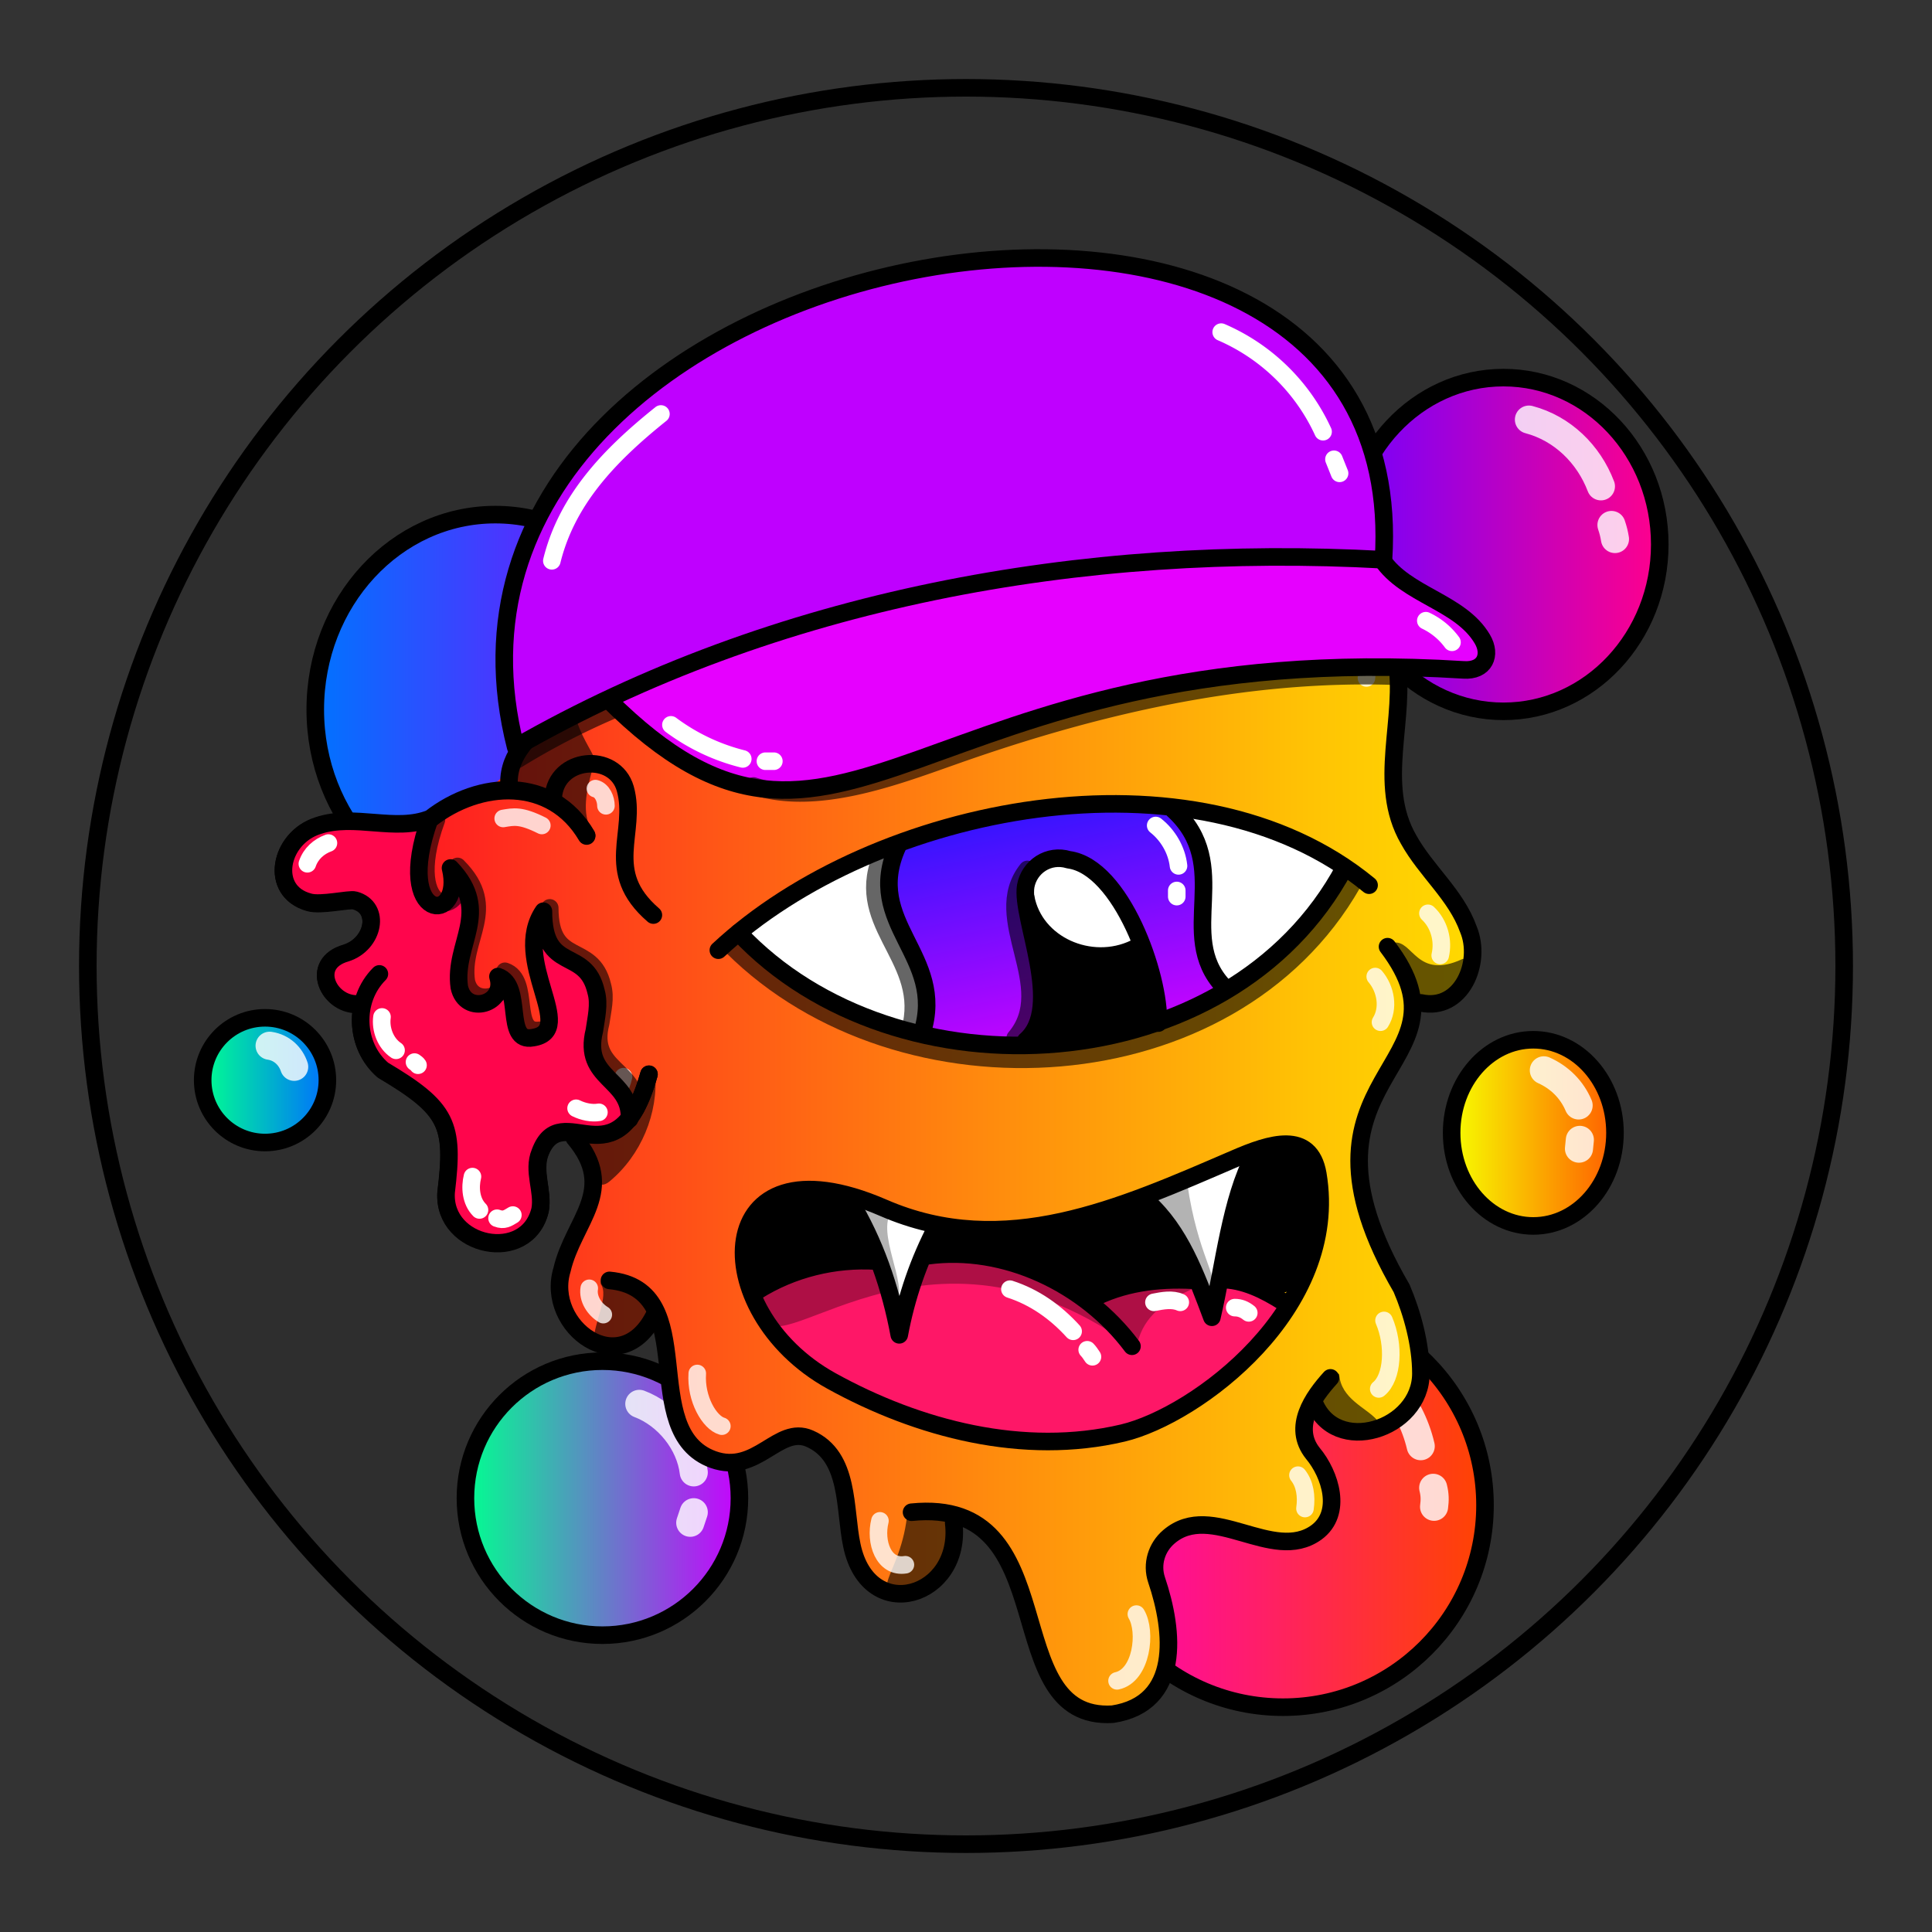 <svg version="1.1" id="Layer_1" xmlns="http://www.w3.org/2000/svg" x="0" y="0" viewBox="0 0 1100 1100" style="enable-background:new 0 0 1100 1100" xml:space="preserve" xmlns:xlink="http://www.w3.org/1999/xlink"><rect x="0" y="0" width="1100" height="1100" fill="#333333" stroke="none"/><circle cx="550" cy="550" r="500" style="fill:#2e2e2e"/><linearGradient id="a1" gradientUnits="userSpaceOnUse" x1="264.957" y1="853.134" x2="422.298" y2="853.134"><stop offset="0" style="stop-color:#00ff90"/><stop offset="1" style="stop-color:#c800ff"/></linearGradient><circle cx="343" cy="853" r="78" style="fill:url(#a1);stroke:#000;stroke-width:10;stroke-linecap:round;stroke-linejoin:round;stroke-miterlimit:10"/><linearGradient id="b1" gradientUnits="userSpaceOnUse" x1="826.38" y1="645.312" x2="919.38" y2="645.312"><stop offset="0" style="stop-color:#f7ff00"/><stop offset="1" style="stop-color:#ff5e00"/></linearGradient><ellipse style="fill:url(#b1);stroke:#000;stroke-width:10;stroke-linecap:round;stroke-linejoin:round;stroke-miterlimit:10" cx="873" cy="645" rx="46.5" ry="53"/><linearGradient id="c1" gradientUnits="userSpaceOnUse" x1="179.591" y1="404.219" x2="384.591" y2="404.219"><stop offset="0" style="stop-color:#0073ff"/><stop offset="1" style="stop-color:#8c00ff"/></linearGradient><ellipse style="fill:url(#c1);stroke:#000;stroke-width:10;stroke-linecap:round;stroke-linejoin:round;stroke-miterlimit:10" cx="282" cy="404" rx="102.5" ry="111"/><linearGradient id="d1" gradientUnits="userSpaceOnUse" x1="766.562" y1="310.33" x2="944.562" y2="310.33"><stop offset="0" style="stop-color:#7300ff"/><stop offset="1" style="stop-color:#ff008c"/></linearGradient><ellipse style="fill:url(#d1);stroke:#000;stroke-width:10;stroke-linecap:round;stroke-linejoin:round;stroke-miterlimit:10" cx="856" cy="310" rx="89" ry="95"/><linearGradient id="e1" gradientUnits="userSpaceOnUse" x1="615.769" y1="857.232" x2="845.269" y2="857.232"><stop offset="0" style="stop-color:#f0b"/><stop offset="1" style="stop-color:#f40"/></linearGradient><circle style="fill:url(#e1);stroke:#000;stroke-width:10;stroke-linecap:round;stroke-linejoin:round;stroke-miterlimit:10" cx="730.5" cy="857" r="115"/><linearGradient id="f1" gradientUnits="userSpaceOnUse" x1="115.411" y1="614.727" x2="186.411" y2="614.727"><stop offset="0" style="stop-color:#00ff90"/><stop offset="1" style="stop-color:#006fff"/></linearGradient><circle style="fill:url(#f1);stroke:#000;stroke-width:10;stroke-linecap:round;stroke-linejoin:round;stroke-miterlimit:10" cx="150.9" cy="615" r="35.5"/><path d="M313 326.3c18 9.9 33 27 39.6 46m7 22.7 1 7m509.9-163.1c19 5 34 19.6 41 38m6 22c1 3 1.5 5 2 8M879 609.4c9 4 16 11 19.8 20m.7 19.6-.5 5M759 766.9c25 9 44 31 49.9 56.5m7.1 23.7c1 4 1 7 .5 10.8M364 799.3c16 6 29 22 31 39m0 22.7-2 6M153.5 595.4c7 1 12 6 14 12" style="opacity:.812;fill:none;stroke:#fff;stroke-width:16;stroke-linecap:round;stroke-linejoin:round;stroke-miterlimit:10;stroke-dasharray:0,0,0,0,0,0"/><linearGradient id="a6" gradientUnits="userSpaceOnUse" x1="163.939" y1="511.702" x2="836.611" y2="511.702" gradientTransform="matrix(1 0 0 -1 0 1100)"><stop offset="0" style="stop-color:#ff0026"/><stop offset=".225" style="stop-color:#ff371c"/><stop offset=".604" style="stop-color:#ff8d0d"/><stop offset=".871" style="stop-color:#ffc404"/><stop offset="1" style="stop-color:#ffd900"/></linearGradient><path style="fill:url(#a6)" d="M533 209.1c-68 59.6-71 20-121 36.5-19.6 10.9-14 30-9.7 39.6 11 23-51 9-69 40.3-10 18 .1 42-7.5 61.8-9 19.6-34 35-37 52.2-43 48-154 7-119 70.4 6 11 33-6 39 9.1 7 17.5-39 29-21 46.7 18 5 21 39.9 57 63.2 14 20 3 51 19 69.1 35.8 38 46-25 41-34.3 4-39 44-11 22 38.7-23 52 11 74 36.5 56.6 24-9 13 39 23 50.9 19.5 37 55 12 67 12 18 1 28 22 29.8 40.3 6.5 63 54 46 59 8 15.5-34 45 49 47 59.9 11 73 69 42 71 17.9 3-54-3-60.1 2-68.3 18.5-31 71 13 90.8-15.5 14-19.7-31-63.5 8-55.4 94 19 19-101 14-120.4-9-35.5 14-106 47-121.7 18-9 17-35.5 7-52.8-9.5-17-25-30.6-31-48.9-13.5-54 22-102-36-133.3-5-3-7-9.5-4-14.4 17-26 1-66-32-71.4-22-3-44 9-66.5 6.3C616 247 579.9 178 533 209.1z"/><style>.st40{fill:none;stroke:#000;stroke-width:10;stroke-linecap:round;stroke-linejoin:round;stroke-miterlimit:10}.st98{opacity:.6;enable-background:new}</style><g id="Outline"><path class="st98" d="M793 537c-1 .7-1 2-.5 3 5 10 11 35 25 30 8-2 21-13 18-22.4-.5-1-2-2-3-1.5-26 12-28-11-39-9.4v.3zm-34 274.5c6 5 26 8 25-3-6-7-20.6-12-21.5-26C750 772 744 803 759 811.5zm-219.3 52s1 .5 1 .8c9 13.5-3 36-18 40-34 6-9-6-6-44 .3-5.3 22.3 2.7 23 3.2zM342 731c5 7-4 22-4 33 8 13 29.6-5 33-14.9 2-12-17-21-28-20.2-1 .1-1 1.1-1 2.1zm31-120.2c2 23-8 47-26 61.9-13 10.9-17.5-30.6-8-27.9 6 4.2 28-18.8 34-34zm-157-59.9c-8 6-17 3-25 1-11 5 4 20 13.5 16 5-4 12-9 12-15.7-.5-.2-1.5-.2-.5-1.3zM337 473c-6-10-3-23 0-34 0-1 0-2-.6-2-9-9-23 11-19.8 20.7C318 463 338 475 337 472.8v.2z"/><path class="st98" d="M326 392c-2 29 24 45 7 44-7 2-14 1-15 11-1 11-24 0-24.5-1.3C285 433 317 404.5 326 392zm103-118c-9.9-4-16-16-18-25-4-6-9.9 1-11 6-7 54 29.5 28 29 19zm293 9c16 21 29.5 12 40 20.7 3 4 1 9.6-1 14-3 9-13 9-20 4.1-14.5-5.8-22-22.2-19-38.8z"/><path class="st40" d="M347 729c53.5 5 15 86 59 102 25 9 37-19.8 55-11.9 23 10.1 19.6 40 24 60.7 9.6 46 63 29.6 58-12.8"/><path class="st40" d="M519 861c89-9 47.5 119 114.5 115 39-6 35-47 25-76.5-3-9 0-18.5 7-24.5 24.5-21 59 15.5 84-2.5 15-11 8-33-2-45-12-15 0-32 10-43"/><path class="st40" d="M790 539c53 69.8-64 71 8 194.5 6 14 11 32 11 48.5 0 32-49 47.5-61 16"/><path class="st40" d="M721 287c2 51 64 31 74 88 6 34-11.5 71 7 103 10 18 27 31.5 34 51 8 19-4 47-27 42"/><path class="st40" d="M407 290.6c-16-8-12-29.9-2-41 17-15 40.5-10 61-6 29.8 1 49-29 75-38 50-17 81 55 133 44 23-5 48-11 69 1 25 14 33 55 10 75"/><path class="st40" d="M428 278c-16 26.5-51 17.5-76 28.5-20 10.5-28 33-23 55 10 47-43 51-39 88m25 4.5c1.5-23 35-26 41-5 7 25-13 47 16 72"/><path class="st40" d="M334 476c-20-34-61-31.5-89-9.6-20 8-43-3-64 4-22 7-28 37-5 43.5 6.5 2 23-2 26-1 15 4 11 25-5 30-21 6-10 29 6 29"/><path class="st40" d="M216 554.5c-15 15-14 41 2 55 37 22 41 31 36 69.7-2 31 46 41 53.5 10 2-10.8-4-22 0-33 13-32 44 20 62-44.5"/><path class="st40" d="M327 647.9c25 29.7-.5 47-7 75-10 32.5 34 65 53 25"/><path d="M729 262.5c9 4 16 13 18 22.5m-193-68c12.5 2 24.5 8 34 16m9 9 3 3m-163 10c-5.5-.9-12 .6-15.5 4M362 319.6c-9 2-14 10.7-16 19M339 449c4 1 6 6 6 9.8M308.5 470c-12-6-16-5-22-4M175 492c1-4 5-7 9-7.5m38 89.5c-4 8 0 16 4 19.9m44 78.6c-1 6 1 15 9 18m76-77.5c-3 14-13 14.5-16 16m4.5 119.5c-5-3-9-9-8-15M397 782c-1 14.5 7 28 14 30m90 53.9c-3 12 2 27 14.5 25M636 957c14-3 17-28 11-38m96-60.1c1-7 0-14-4-19m46-49.1c8-6.5 9-25 3-39M786 582c5-8 3-19-3-26m37-12c2-8.5-.6-18-7-24m-56-169c18 6 22 30 21 35" style="opacity:.788;fill:none;stroke:#fff;stroke-width:10;stroke-linecap:round;stroke-linejoin:round;stroke-miterlimit:10;enable-background:new"/></g><style>.st231{fill:none;stroke:#000;stroke-width:10;stroke-linecap:round;stroke-linejoin:round;stroke-miterlimit:10}</style><g id="Layer_65"><path d="M356 639c8-18-17-27-19-43 7-59.6-10.7-35-28-65.1-7 17 17 81-13 55.1-7-6-2-19-8.5-26-42 42-9-38-27-59.4 1.5 26-36 17-15-35.1-108-4-96 43-63 50 19 4 37-17 24 21.7-13 8-32 15-12.5 30.9 23 14 3 28 29 44.6 32 18 36 34 30 68 1 14 15 25 29 25.8 39.6 3 9.5-50.6 37-61.3 11-2.2 29 7.8 37-6.2z" style="fill:#ff054c"/><path class="st231" d="M244.5 466.7c-20.9 59 19.9 60 12 27.5 24 25 1.5 43 5 67.8 3.5 16.5 27 9.8 22-6 15 5 3 38 19.9 34.8 26-4-13-44 6-72 0 36 24 19.8 30 45.9 2 7 0 15-1 22.1-7 28 21 27 20 50.4"/><path d="M313 516.9c0 34 24 19 30 44.3 2 7 0 14-1 21.3-7 27 21 26 20 48.6M248.5 466.7c-20.9 57 19.9 58 12 26.6 24 24 1.5 41 5 65.4 3.5 16 27 9 22-5.7 15 5 3 36 19.9 33.6" style="opacity:.6;stroke:#000;enable-background:new;fill:none;stroke-width:10;stroke-linecap:round;stroke-linejoin:round;stroke-miterlimit:10"/><path class="st231" d="M334 475.6c-20-34-61-31.5-89-9.6-20 8-43-3-64 4.1-22 7-28 37.5-5 43.5 6.5 2 23-2 26-1.1 15 4 11 25-5 30.1-21 6-10 29 6 29"/><path class="st231" d="M216 554.5c-15 15-14 41 2 54.6 37 22 40.7 30.9 36 69.7-2 31 46 41 53.5 10 2-10.8-4.5-22 0-32.7 12-32.5 44 20 62-44.5"/><path d="M269 669.9c-1.5 6-1 14 4 19m10 4.7c4 1.5 6 0 9-1.8m36-60.8c4 2 9 3 13 2.3M217.5 579c-1 7 2 15 8 19m10.5 6.7c.8.6 1.5 1 2 1.8M187 480c-5.5 2-10 6-12 11.8" style="stroke:#fff;fill:none;stroke-width:10;stroke-linecap:round;stroke-linejoin:round;stroke-miterlimit:10"/></g><style>.st40{fill:none;stroke-width:10;stroke-linecap:round;stroke-linejoin:round;stroke-miterlimit:10;stroke:#000}.st152{fill:#ae0f45}</style><g id="Vamp"><path d="M429 737.5c57 100 248 114 303 5-22.3-58.5-275-50.5-303-5z" style="fill:#fe1767"/><path class="st152" d="M637 761.5c-120-80.6-205 29-203-19-10-23 154-62.9 203 19z"/><path class="st152" d="M647 768c5-34 49-35 50.9-46-22-15-59.5 0-75 19.8l24 25.8v.4z"/><path d="M575 734c14 4.5 26 13 36 24m8 10.5c1 1 2 2.5 3 4m35-31c5-1 10.5-2 15 0m31 3c3 0 5.5 1 8 3" style="fill:none;stroke:#fff;stroke-width:10;stroke-linecap:round;stroke-linejoin:round;stroke-miterlimit:10"/><path d="M424 720.7c2 37.5 43-33 182 8 35 26 59-19.8 114 5.9 41 19 50-119.8-20.7-73.1-44 22-97 39.6-147 39C508 695 427 639.7 424 720.7z"/><path d="M489.6 686c7 18 14 37 21 55 1.4 4 52.4-57.5-21-55zm214.4-7c-4.5 21-14 81-20 55-4-18-15-38-28-50.6-4-2.4 73.5-48.4 48-4.4z" style="fill:#fff"/><path d="m507 692.7.7-3c-9 12 9 41 3 52-5-5-18-44-21-58.7v2l17.3 7.7zM676 674c6 41 18 53 13.5 59.6-12-12-33-49.8-34-53.1l-1 1.1L676 674z" style="fill:#b3b3b3"/><path class="st40" d="M703 659.7c-65 28-131 58-200 28-99-43-102 58.5-29.7 98.5 49.7 27.5 109.6 43 166 29.7 42-10 124-71 111-147.5-4.3-24.9-27.3-17.4-47.3-8.7z"/><path class="st40" d="M484 684c14 23 23 49 28 76 4-21.5 11-42 21.5-62M653 684c19 17 28 42 37 66 7-30 10.7-67 24-92m-186 57c44-6 90 16 116.5 51.5"/><path class="st40" d="M621 739.9c18-9.5 38-12 58-11m16-.4c13 0 25 6 36 13M499 718c-24-1.5-48 4.5-68 17"/></g><style>.st40,.st68{fill:none;stroke-width:10;stroke-linecap:round;stroke-linejoin:round;stroke-miterlimit:10;stroke:#000}.st68{opacity:.6;enable-background:new}.st102{fill:#fff}</style><g id="all_seeing"><path class="st102" d="M764 494c-106-69-252-35.5-344.5 38C509 624 704 617 764 494z"/><linearGradient id="SVGID_00000154406609517563783580000003077220973173026472_" gradientUnits="userSpaceOnUse" x1="576.467" y1="996.091" x2="618.467" y2="789.095" gradientTransform="matrix(1 0 0 -1 0 1410)"><stop offset="0" style="stop-color:#001aff"/><stop offset="1" style="stop-color:#e600ff"/></linearGradient><path style="fill:url(#SVGID_00000154406609517563783580000003077220973173026472_)" d="M671 464.4c-43-9.5-199-12-159.6 59.5 29.8 54 4 62 21 66 51 12 124 4 164-28C671 535 698 508 671 464v.4z"/><path d="M592 532c3 20.5 2 40.6-2 60.6 18 2 37-3 54-6 24-4 12-34 6-48.5-25 11.9-54-6.6-58-6.5v.4z"/><path class="st102" d="M591 495c-22.5 32 39 69.5 57 40-2-22-34-61-57-40.4v.4z"/><path class="st40" d="M779.5 504C680 422 498 458 409 541"/><path class="st40" d="M420.5 531c90 96 280 85 345-37"/><path class="st40" d="M511 482c-19.8 44 28 62 14 106m143-127c35 32 1 71 28.5 100.5m-112.5 31c22-19-3-70 0-88 2-11 13-18.5 24.5-15 29.9 4 52 66 51 93"/><path class="st40" d="M584 511c5 27 37 41 62 29"/><path class="st68" d="M417 539c96 95.5 284 85 353-36"/><path class="st68" d="M503 485c-19 40 24 59 16 98m66-88c-22.5 28 18 66.5-7 96"/><path d="M658 470c7 5.5 12 14 13 23m-1 14v3.5" style="fill:none;stroke:#fff;stroke-width:10;stroke-linecap:round;stroke-linejoin:round;stroke-miterlimit:10"/></g><defs><style>.zbi-3{fill:none;stroke-linecap:round;stroke-linejoin:round;stroke-width:10px;stroke:#000}</style></defs><path d="M346.3 398.4c133.7 133.1 174-36.5 487-17 12.1.8 16-8.5 10.7-17.5-12.5-21.3-43.6-24.9-57.7-46.5-149.5-6.2-302.5 14.1-440 81Z" style="fill:#e600ff"/><path d="M293.6 425.4c147.8-84.7 322.8-116.1 494.1-106.7 18.8-290.3-568.4-184.4-494.1 106.7Z" style="fill:#bf00ff"/><path class="zbi-3" d="M293.6 425.4c147.8-84.7 322.8-116.1 494.1-106.7 18.8-290.3-568.4-184.4-494.1 106.7Z"/><path class="zbi-3" d="M346.3 398.4c133.7 133.1 174-36.5 487-17 12.1.8 16-8.5 10.7-17.5-12.5-21.3-43.6-24.9-57.3-45.5"/><path d="M348.3 404.5a417 417 0 0 0-53.9 28m134.6 15c35.3 11.7 79.6-5 113-16.8 81.2-28.8 166.2-48.7 252.5-45.7" style="opacity:.6;stroke:#000;fill:none;stroke-linecap:round;stroke-linejoin:round;stroke-width:10px"/><path d="M811.8 353.4a39.6 39.6 0 0 1 14.9 12.3m-444.7 47a115.1 115.1 0 0 0 40.9 19.4m12.9 1.3h4.8m254.7-244.3a113 113 0 0 1 58 56.7m6.2 15.7 3.2 8m-386.4-33.8c-29.2 23.4-53.5 48.7-62.1 83.6" style="stroke:#fff;fill:none;stroke-linecap:round;stroke-linejoin:round;stroke-width:10px"/><circle cx="550" cy="550" r="500" style="fill:none;stroke:#000;stroke-width:10;stroke-linecap:round;stroke-linejoin:round;stroke-miterlimit:10"/></svg>